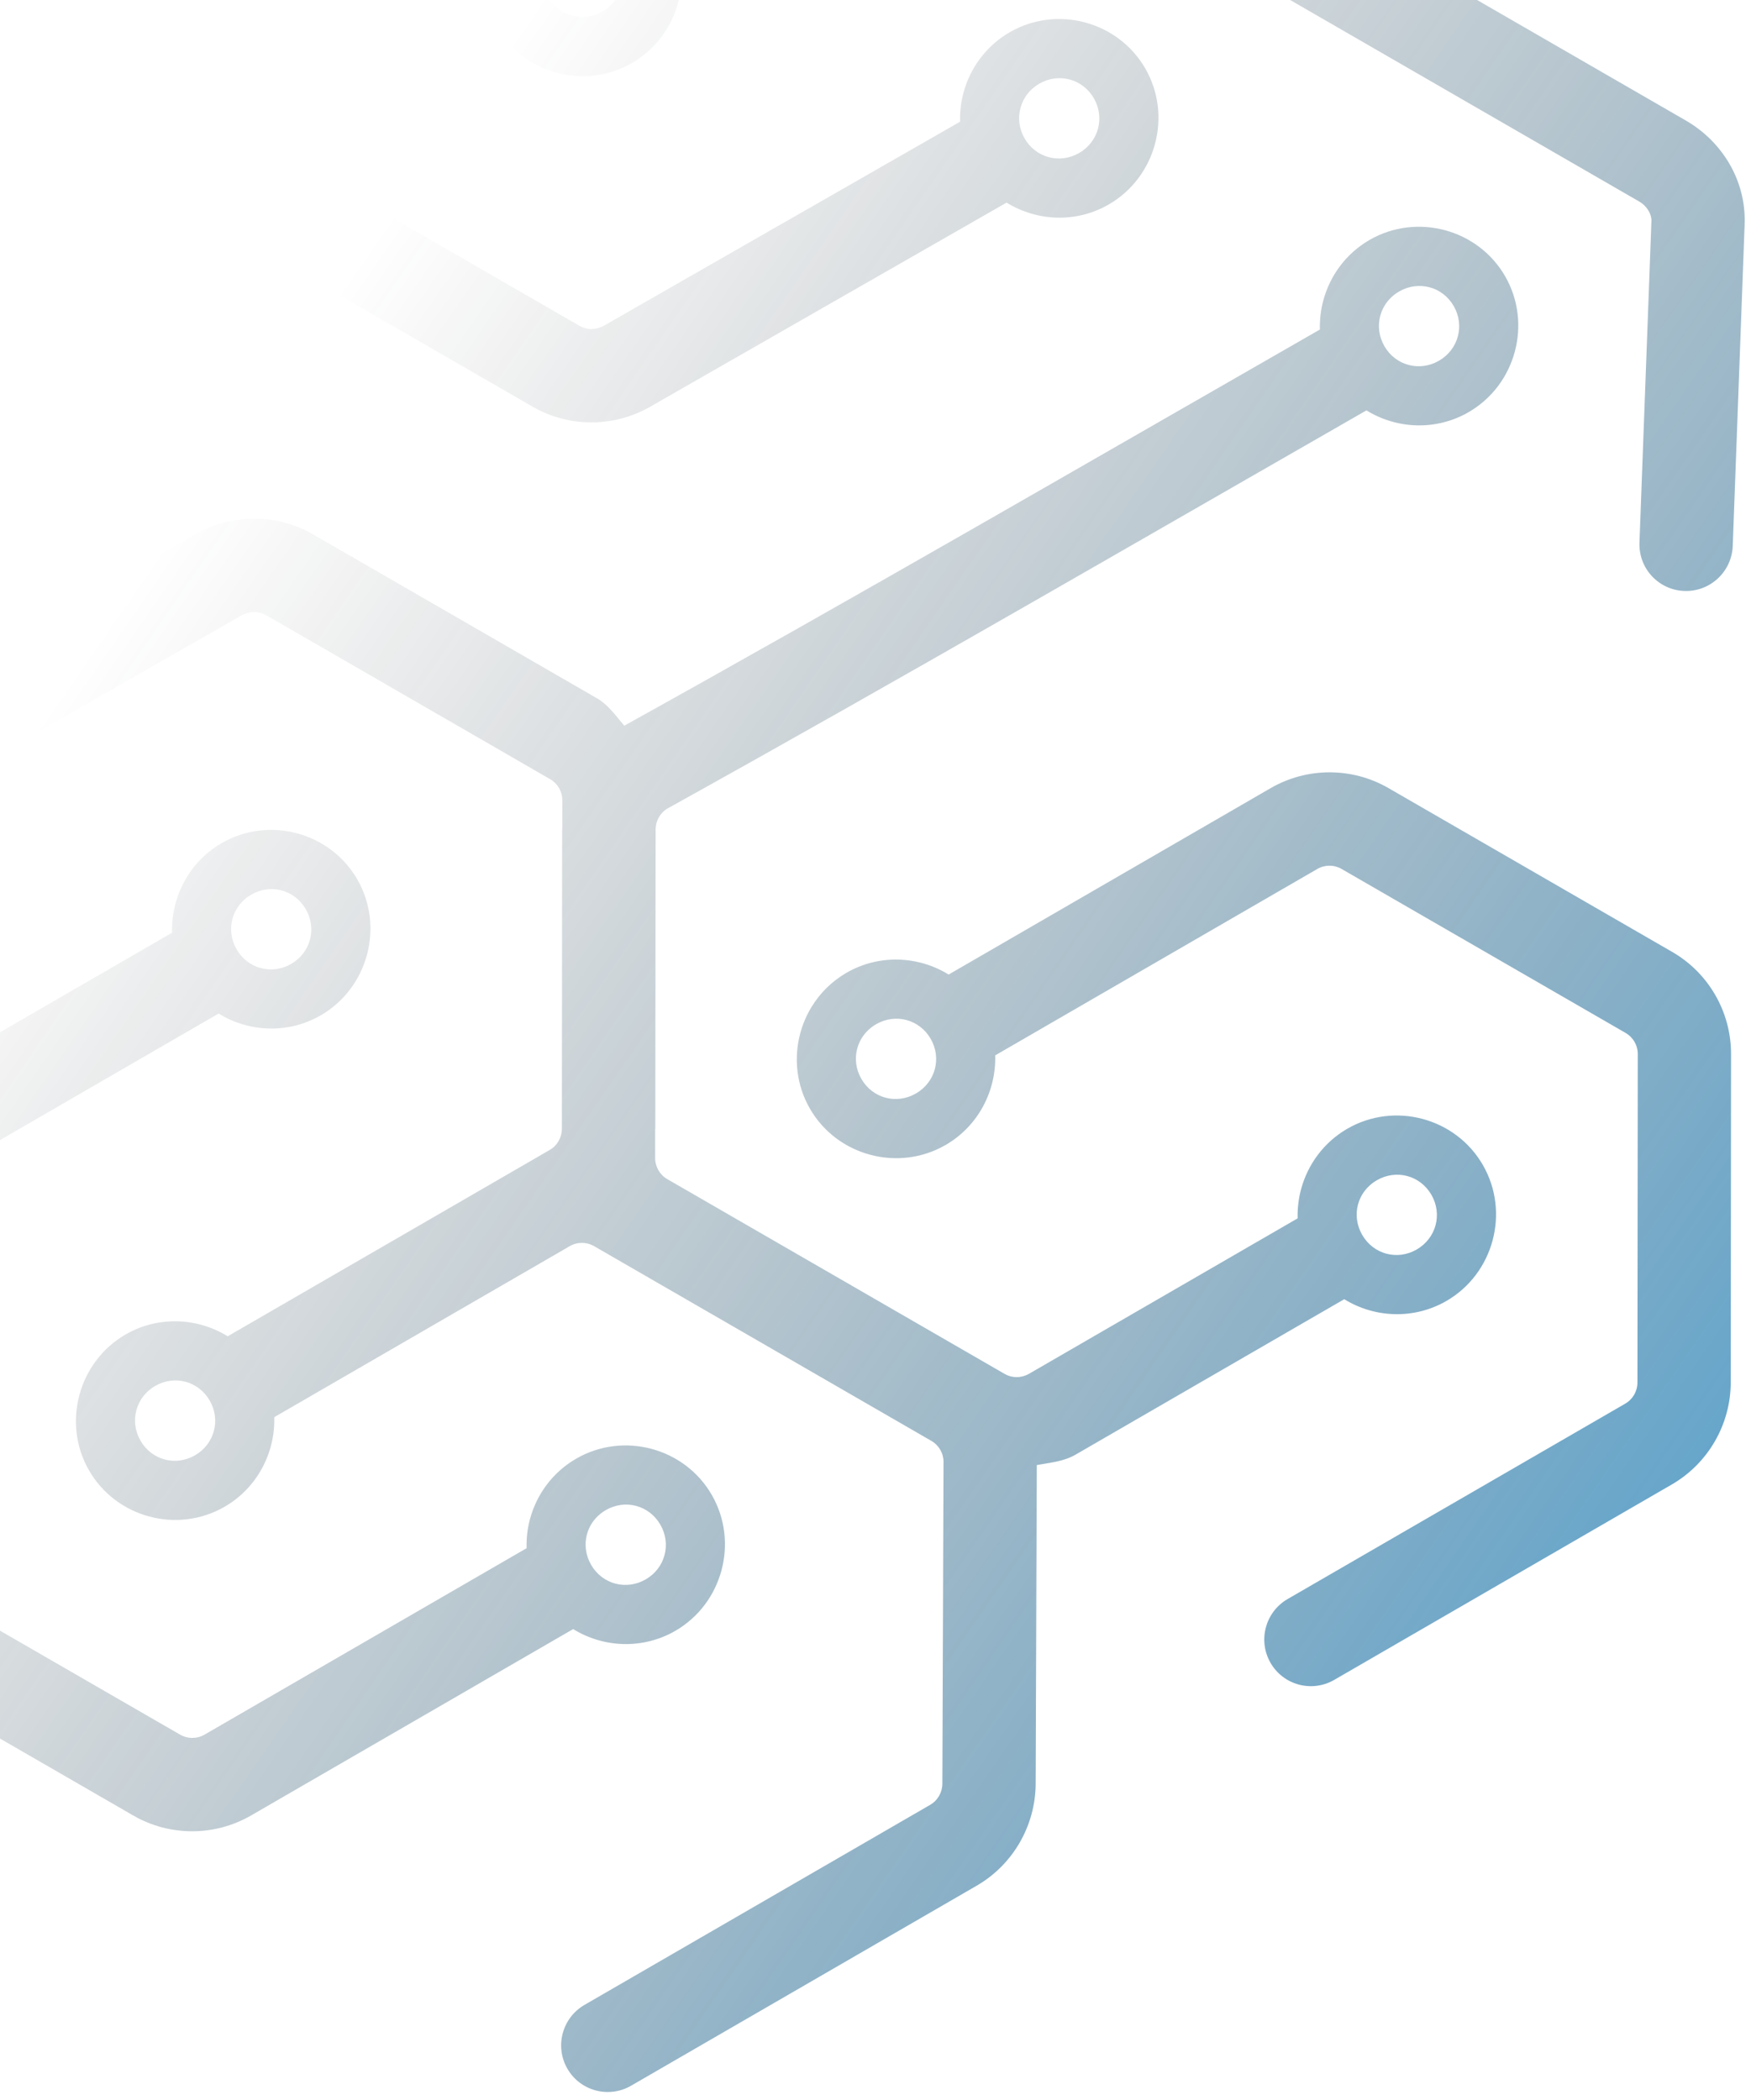 
<svg width="206" height="247" viewBox="0 0 206 247" fill="none" xmlns="http://www.w3.org/2000/svg">
<path fill-rule="evenodd" clip-rule="evenodd" d="M-58.553 18.407C-59.755 20.495 -60.404 22.893 -60.406 25.357L-60.454 69.132C-61.472 69.68 -62.402 70.373 -63.214 71.186C-65.336 73.311 -66.656 76.237 -66.659 79.448C-66.665 85.868 -61.397 91.143 -54.984 91.137C-48.571 91.13 -43.288 85.841 -43.282 79.42C-43.278 74.981 -45.798 71.096 -49.473 69.121L-49.431 25.345C-49.43 24.285 -48.876 23.345 -48.038 22.876L-15.412 4.488C-14.438 3.938 -13.358 3.951 -12.478 4.459L29.278 28.567L62.668 47.845C66.953 50.319 72.238 50.284 76.504 47.841L118.422 23.834C121.972 26.034 126.604 26.274 130.451 24.048C136.009 20.832 137.944 13.617 134.743 8.06C131.541 2.503 124.34 0.581 118.783 3.796C116.004 5.404 114.127 8.009 113.349 10.91C113.051 12.016 112.918 13.166 112.95 14.318L71.067 38.304C70.138 38.836 69.056 38.838 68.165 38.324L34.946 19.145C34.89 19.111 34.832 19.078 34.774 19.046C33.876 18.527 33.335 17.584 33.336 16.545L33.379 -22.079C33.38 -23.118 33.919 -24.051 34.818 -24.572L74.526 -47.555C77.154 -49.075 78.056 -52.439 76.541 -55.066C75.027 -57.688 71.675 -58.582 69.051 -57.064L29.338 -34.093C25.056 -31.615 22.399 -27.012 22.394 -22.064L22.366 11.882L-6.982 -5.062C-11.278 -7.542 -16.546 -7.472 -20.786 -5.083L-53.412 13.307C-55.602 14.541 -57.353 16.319 -58.553 18.407ZM-58.882 76.789C-58.719 76.536 -58.524 76.306 -58.313 76.094C-57.466 75.247 -56.284 74.73 -54.965 74.729C-52.327 74.727 -50.264 76.787 -50.266 79.428C-50.269 82.069 -52.337 84.137 -54.975 84.14C-57.613 84.142 -59.678 82.081 -59.675 79.44C-59.674 78.45 -59.384 77.54 -58.882 76.789ZM-59.895 111.172C-60.329 111.973 -60.557 112.868 -60.559 113.778L-60.608 167.506C-60.607 170.537 -58.154 172.99 -55.127 172.988C-52.098 172.984 -49.642 170.526 -49.636 167.494L-49.585 116.962L28.42 72.395C29.355 71.861 30.432 71.862 31.322 72.375L64.719 91.657C65.617 92.175 66.156 93.109 66.155 94.148L66.149 97.528C66.149 97.553 66.132 97.575 66.132 97.602L66.103 132.801C66.091 133.827 65.564 134.759 64.674 135.274L61.534 137.091L28.099 156.436L26.788 157.195C23.238 155.002 18.608 154.764 14.766 156.987C11.988 158.595 10.119 161.203 9.34 164.103C8.561 167.003 8.874 170.194 10.474 172.973C13.675 178.53 20.875 180.46 26.432 177.245C30.274 175.022 32.385 170.886 32.267 166.709L33.573 165.952L33.585 165.948L67.014 146.599C67.913 146.079 69 146.075 69.898 146.594L109.562 169.494C110.464 170.015 111.006 170.957 111.003 171.978L110.866 209.807C110.862 210.863 110.321 211.798 109.427 212.317C70.641 234.761 109.426 212.319 68.765 235.847C66.142 237.366 65.239 240.723 66.747 243.348C68.258 245.976 71.614 246.876 74.242 245.357C114.902 221.829 76.116 244.27 114.902 221.827C119.188 219.346 121.824 214.752 121.843 209.823L121.975 172.341C123.533 172.062 125.132 171.932 126.542 171.116L158.147 152.833C161.697 155.025 166.328 155.26 170.169 153.038C175.726 149.822 177.66 142.609 174.459 137.051C171.258 131.494 164.06 129.565 158.503 132.781C155.724 134.389 153.844 137.001 153.065 139.901C152.767 141.012 152.631 142.165 152.664 143.322L121.061 161.607C120.162 162.127 119.075 162.131 118.177 161.612L78.513 138.712C77.615 138.193 77.072 137.249 77.073 136.21L77.076 132.821C77.073 132.802 77.094 132.783 77.092 132.761L77.131 97.561C77.146 96.538 77.668 95.608 78.555 95.094C106.17 79.771 133.44 63.932 160.759 48.276C164.308 50.47 168.935 50.708 172.778 48.484C178.336 45.268 180.278 38.057 177.077 32.499C173.875 26.942 166.667 25.016 161.11 28.232C158.331 29.84 156.461 32.449 155.682 35.349C155.385 36.458 155.251 37.609 155.283 38.764C128.006 54.396 100.851 70.157 73.444 85.368C72.445 84.208 71.581 82.922 70.218 82.135L36.818 62.852C32.532 60.378 27.249 60.414 22.987 62.849L-57.787 109.005C-58.678 109.515 -59.408 110.267 -59.895 111.172ZM58.59 -8.836C58.002 -7.867 57.556 -6.82 57.264 -5.733C56.485 -2.833 56.801 0.358 58.401 3.136C61.602 8.694 68.8 10.623 74.357 7.407C78.198 5.185 80.306 1.05 80.188 -3.128L111.795 -21.42C112.695 -21.94 113.781 -21.942 114.679 -21.424L154.343 1.477L192.842 23.704C193.795 24.254 194.315 25.218 194.286 26.003L192.878 63.839C192.767 66.871 195.132 69.412 198.159 69.519C201.188 69.628 203.736 67.26 203.851 64.228L205.252 26.387C205.445 21.189 202.561 16.619 198.34 14.181L159.841 -8.046L120.177 -30.946C119.345 -31.424 118.402 -31.674 117.443 -31.672C113.75 -32.871 109.755 -32.917 106.318 -30.929L74.709 -12.643C71.16 -14.836 66.534 -15.074 62.691 -12.85C60.955 -11.845 59.572 -10.45 58.59 -8.836ZM-21.825 135.878C-22.304 136.751 -22.643 137.603 -22.984 138.369C-23.892 140.41 -24.385 142.195 -24.385 142.195C-24.519 142.673 -24.585 143.168 -24.586 143.664C-24.598 156.539 -24.611 169.416 -24.624 182.291C-24.629 187.239 -21.983 191.826 -17.705 194.295L15.685 213.573C19.962 216.043 25.258 216.041 29.54 213.563L67.431 191.639C70.98 193.832 75.608 194.069 79.451 191.845C85.009 188.629 86.943 181.415 83.742 175.858C80.541 170.301 73.339 168.379 67.782 171.594C65.003 173.202 63.127 175.806 62.349 178.706C62.05 179.815 61.918 180.969 61.952 182.124L24.064 204.055C23.165 204.575 22.08 204.571 21.182 204.052L-12.208 184.775C-13.106 184.256 -13.651 183.32 -13.65 182.281C-13.638 169.712 -13.623 157.143 -13.611 144.574C-13.502 144.221 -13.373 143.743 -12.962 142.818C-12.422 141.605 -11.241 140.623 -12.164 141.157L25.72 119.229C29.268 121.425 33.894 121.664 37.737 119.44C43.295 116.225 45.24 109.008 42.038 103.451C38.837 97.894 31.629 95.968 26.072 99.183C23.293 100.791 21.423 103.4 20.644 106.301C20.346 107.41 20.212 108.564 20.245 109.72L-17.646 131.644C-19.403 132.661 -20.511 133.83 -21.293 135.001C-21.488 135.294 -21.664 135.587 -21.825 135.878ZM64.282 -4.783C64.679 -5.594 65.32 -6.302 66.177 -6.798C68.463 -8.121 71.279 -7.364 72.596 -5.078C73.912 -2.792 73.161 0.027 70.875 1.35C68.589 2.673 65.769 1.92 64.452 -0.366C63.793 -1.509 63.655 -2.785 63.966 -3.942C64.043 -4.231 64.15 -4.512 64.282 -4.783ZM27.662 107.25C28.062 106.441 28.706 105.735 29.564 105.239C31.849 103.916 34.66 104.67 35.977 106.956C37.294 109.242 36.537 112.067 34.251 113.39C31.965 114.713 29.148 113.954 27.832 111.668C27.173 110.525 27.035 109.248 27.346 108.091C27.423 107.802 27.529 107.52 27.662 107.25ZM16.36 165.054C16.757 164.243 17.397 163.535 18.254 163.039C20.54 161.716 23.356 162.473 24.673 164.759C25.99 167.045 25.234 169.871 22.948 171.193C20.662 172.516 17.845 171.759 16.528 169.473C15.87 168.33 15.732 167.051 16.043 165.895C16.121 165.605 16.227 165.324 16.36 165.054ZM120.371 11.862C120.768 11.051 121.408 10.343 122.265 9.847C124.551 8.524 127.372 9.274 128.689 11.561C130.006 13.847 129.249 16.672 126.963 17.994C124.677 19.317 121.856 18.567 120.539 16.28C119.88 15.137 119.743 13.859 120.054 12.702C120.132 12.413 120.238 12.132 120.371 11.862ZM95.479 118.448C94.891 119.417 94.442 120.461 94.149 121.549C93.371 124.449 93.685 127.641 95.285 130.419C98.487 135.977 105.695 137.903 111.252 134.687C115.095 132.464 117.204 128.328 117.082 124.15L154.97 102.227C155.869 101.706 156.947 101.707 157.845 102.225C168.977 108.652 180.105 115.077 191.236 121.503C192.134 122.022 192.68 122.959 192.679 123.998L192.641 162.625C192.64 163.664 192.098 164.604 191.198 165.124L151.484 188.104C148.861 189.625 147.961 192.984 149.473 195.608C150.984 198.236 154.338 199.135 156.966 197.617L196.676 174.633C200.958 172.155 203.611 167.56 203.616 162.613L203.652 123.985C203.657 119.037 201.011 114.45 196.734 111.981C185.603 105.554 174.474 99.129 163.343 92.703C159.066 90.233 153.77 90.236 149.488 92.713L111.602 114.642C108.053 112.449 103.426 112.214 99.583 114.437C97.846 115.442 96.463 116.835 95.479 118.448ZM101.169 122.5C101.569 121.69 102.212 120.983 103.069 120.487C105.355 119.165 108.175 119.917 109.492 122.203C110.809 124.489 110.046 127.308 107.76 128.631C105.474 129.954 102.654 129.204 101.338 126.918C100.679 125.775 100.542 124.497 100.853 123.34C100.93 123.051 101.036 122.769 101.169 122.5ZM69.368 179.657C69.768 178.847 70.411 178.141 71.268 177.645C73.554 176.322 76.374 177.074 77.691 179.36C79.008 181.646 78.252 184.47 75.966 185.793C73.68 187.115 70.859 186.365 69.542 184.079C68.883 182.936 68.741 181.654 69.052 180.498C69.13 180.208 69.235 179.927 69.368 179.657ZM162.702 36.302C163.101 35.492 163.744 34.786 164.601 34.29C166.887 32.967 169.709 33.717 171.026 36.004C172.342 38.289 171.579 41.111 169.293 42.433C167.007 43.756 164.187 43.007 162.87 40.721C162.212 39.577 162.075 38.299 162.385 37.142C162.463 36.853 162.568 36.571 162.702 36.302ZM160.08 140.85C160.48 140.041 161.124 139.335 161.982 138.839C164.267 137.517 167.086 138.268 168.403 140.554C169.72 142.84 168.958 145.662 166.672 146.985C164.386 148.308 161.576 147.552 160.259 145.266C159.601 144.123 159.453 142.848 159.764 141.691C159.841 141.402 159.947 141.121 160.08 140.85Z" fill="url(#paint0_linear_1853_574)"/>
<defs>
<linearGradient id="paint0_linear_1853_574" x1="304.5" y1="245" x2="-30.517" y2="13.245" gradientUnits="userSpaceOnUse">
<stop stop-color="#00A1FF"/>
<stop offset="0.829" stop-color="#1F1F1F" stop-opacity="0"/>
</linearGradient>
</defs>
</svg>
